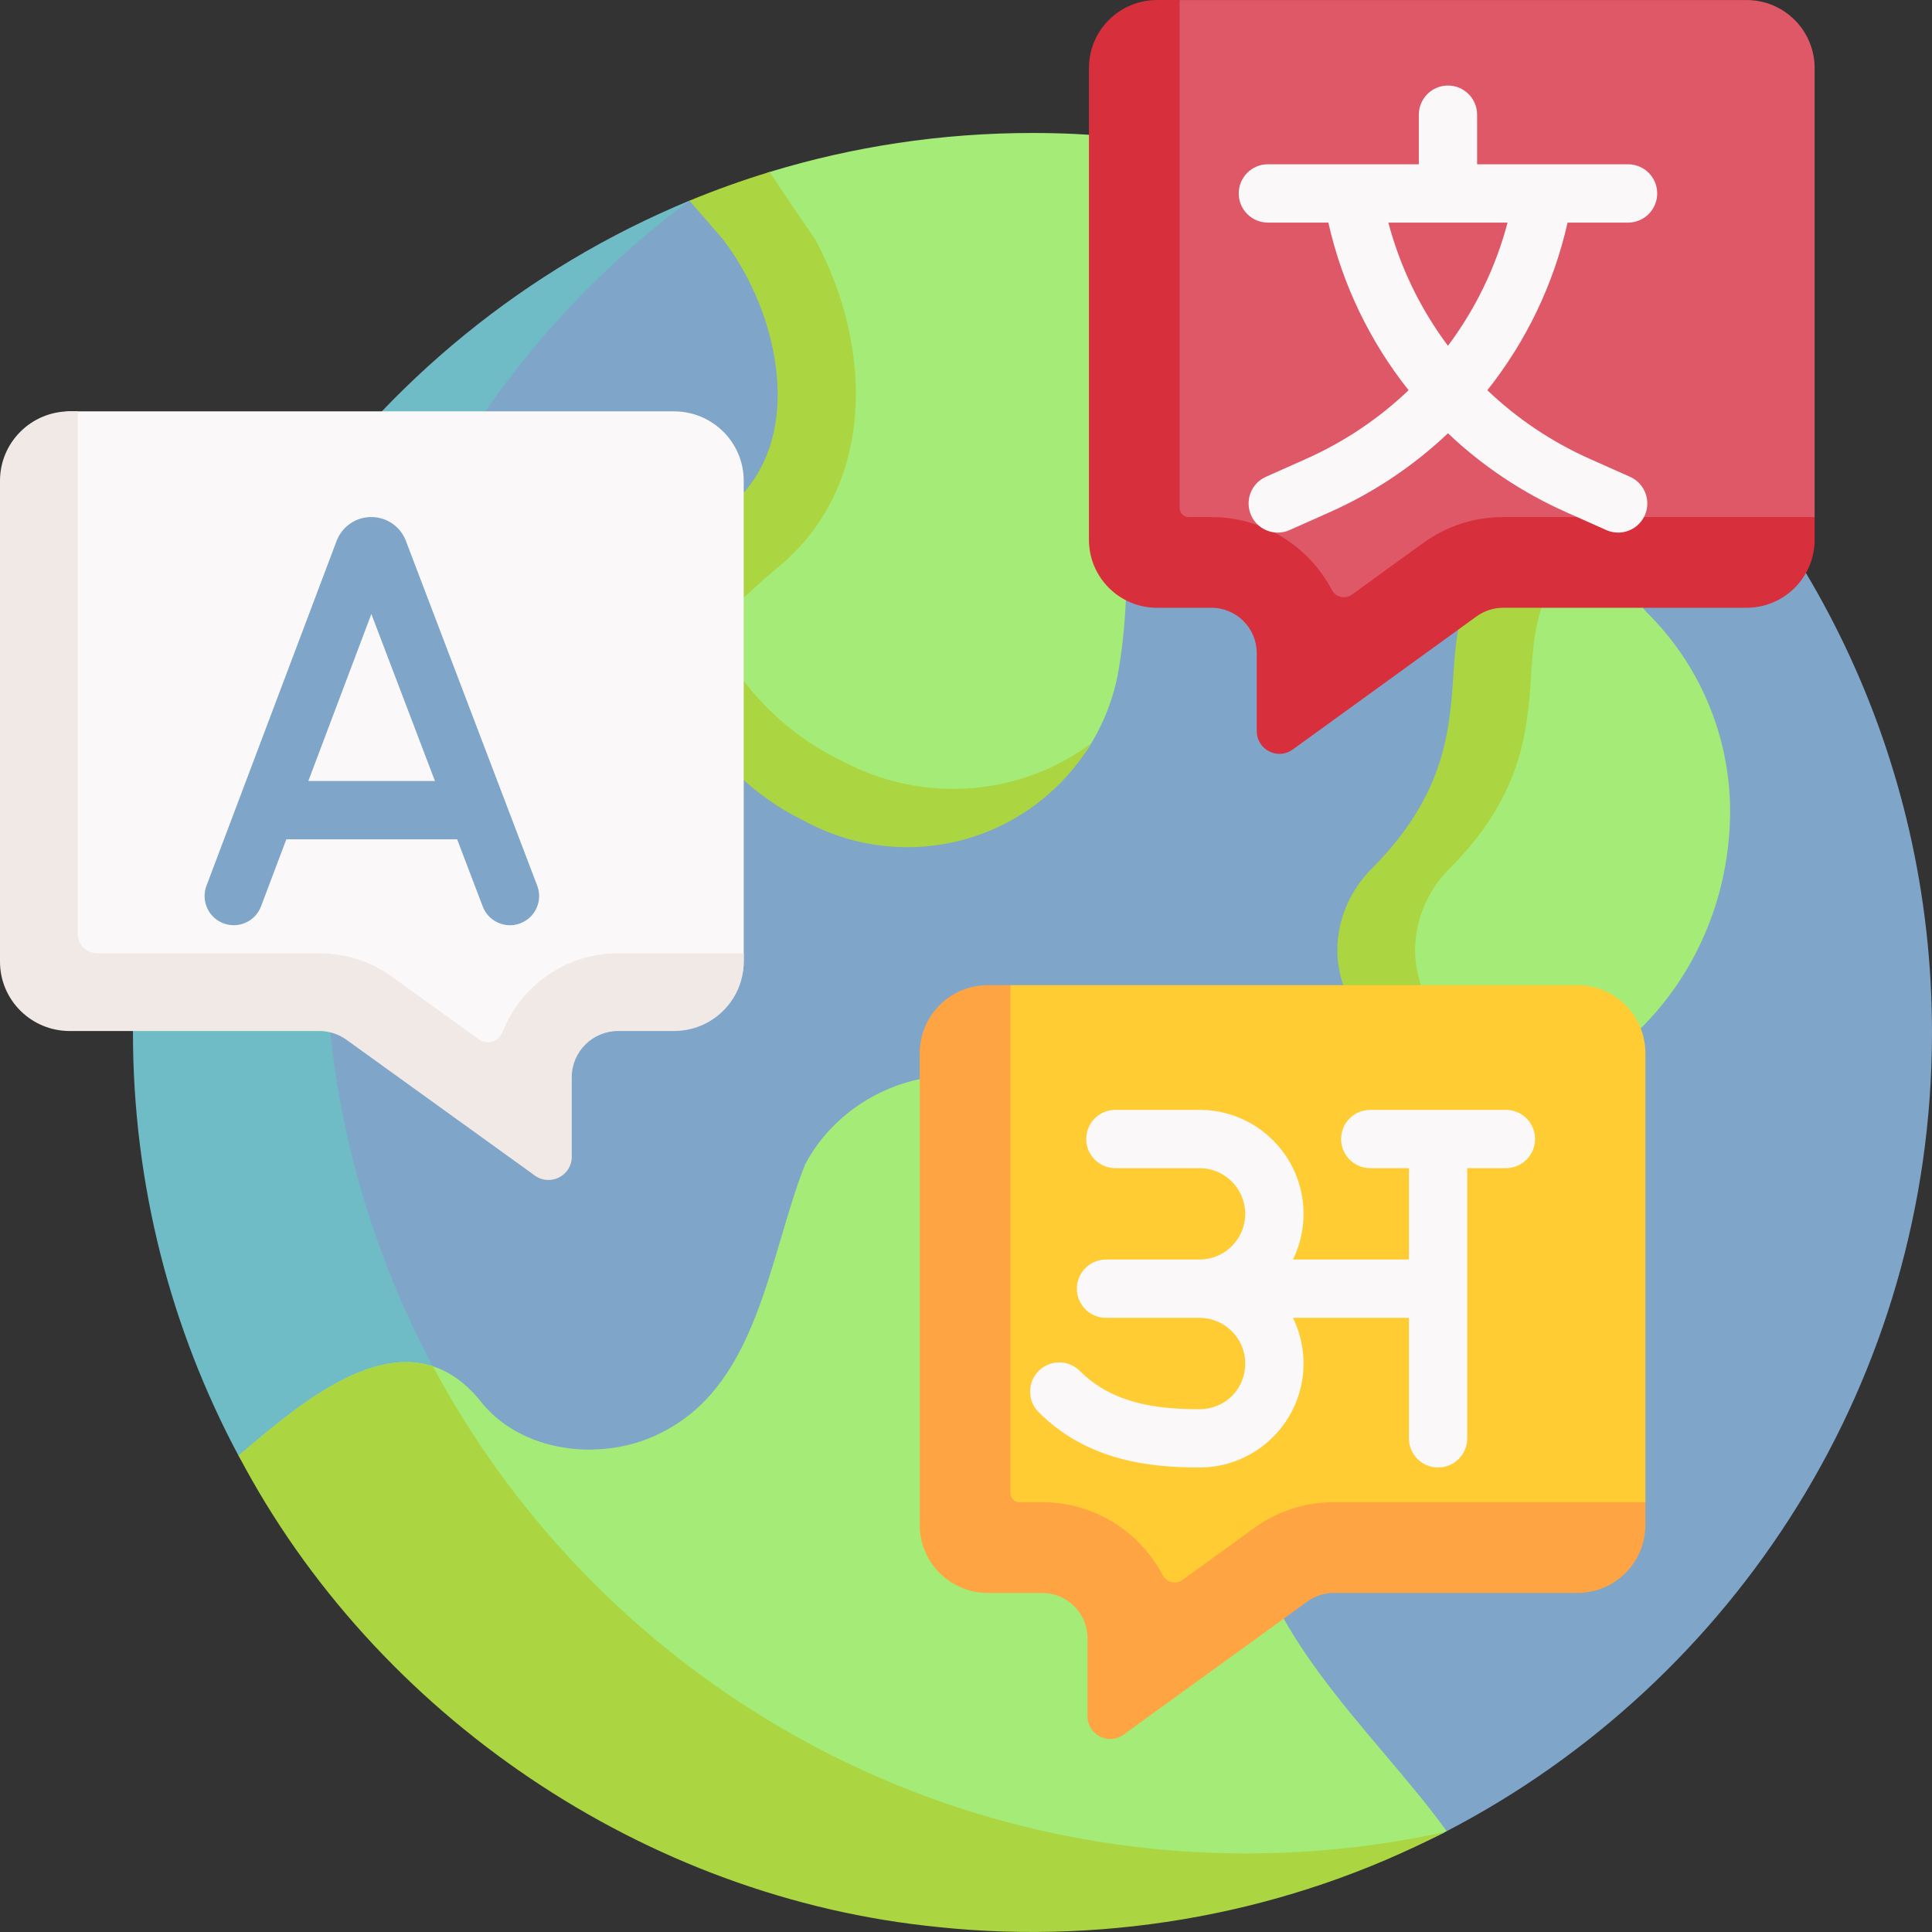 <svg width="98" height="98" viewBox="0 0 98 98" fill="none" xmlns="http://www.w3.org/2000/svg">
<rect x="0" y="0" width="98" height="98" fill="#333333" stroke="none"/>
<path d="M98 52.373C98 38.381 91.702 25.86 81.785 17.49C73.843 10.786 51.53 10.018 51.53 10.018L35.359 10.112C35.238 10.162 35.093 10.127 34.973 10.179C19.123 17.057 8.838 33.354 8.838 52.298C8.838 77.498 27.626 94.645 52.825 94.645C60.402 94.645 67.093 96.155 73.381 92.888C88.009 85.287 98 69.997 98 52.373Z" fill="#7FA5C9"/>
<path d="M81.786 17.49C77.146 20.524 72.165 23.535 70.298 23.943C65.173 25.442 58.502 22.267 57.132 29.825C57.092 31.285 56.964 32.671 56.745 33.964C56.501 35.408 55.965 36.766 55.186 37.973C54.407 39.18 52.334 39.532 51.127 40.36C47.804 42.643 45.105 42.78 41.528 40.917C41.437 40.87 41.345 40.82 41.252 40.771C35.293 37.851 31.792 31.135 37.97 26.227C42.03 22.875 41.416 16.962 38.579 13.267L36.871 11.291C38.197 10.743 37.657 9.146 39.042 8.723C43.259 7.437 47.735 6.745 52.372 6.745C63.58 6.745 73.843 10.785 81.786 17.49Z" fill="#A5EB78"/>
<path d="M87.76 41.079C87.734 37.312 86.213 33.708 83.531 31.062C81.243 28.444 80.451 26.884 77.306 29.774C74.325 33.482 77.265 38.084 70.929 44.408C69.807 45.55 69.177 47.114 69.241 48.716C69.238 48.716 69.239 48.433 69.237 48.433C69.465 52.403 72.177 55.604 76.042 55.604C81.007 55.603 87.76 49.775 87.76 41.079Z" fill="#A5EB78"/>
<path d="M73.474 44.113C72.352 45.257 71.721 46.821 71.784 48.424C71.783 48.422 71.783 48.42 71.781 48.42C71.97 51.707 74.819 54.473 77.988 55.329C77.323 55.51 76.669 55.603 76.042 55.603C72.177 55.603 68.066 52.391 67.837 48.42C67.839 48.42 67.839 48.422 67.841 48.424C67.778 46.821 68.409 45.257 69.531 44.113C75.866 37.791 72.195 32.852 75.176 29.145C76.972 27.493 78.698 27.501 80.271 28.299C79.891 28.51 79.508 28.788 79.12 29.145C76.138 32.852 79.81 37.791 73.474 44.113Z" fill="#ABD641"/>
<path d="M92.046 3.453V26.229L90.594 27.607C90.594 29.513 88.428 29.8 86.522 29.8L76.105 29.721C75.62 29.721 75.148 29.875 74.755 30.159L66.159 36.128C65.398 36.679 64.334 36.135 64.334 35.196L65.141 32.325C65.141 31.055 64.111 30.025 62.84 30.025H60.08C58.174 30.025 56.629 28.48 56.629 26.574L56.213 5.208C56.213 3.302 56.97 1.292 58.876 1.292L59.837 0.002H88.595C90.501 0.002 92.046 1.547 92.046 3.453Z" fill="#DF5867"/>
<path d="M92.046 26.228V27.378C92.046 29.284 90.501 30.829 88.595 30.829H76.245C75.76 30.829 75.288 30.984 74.897 31.267L65.573 38.019C64.814 38.571 63.748 38.028 63.748 37.087V33.13C63.748 31.859 62.718 30.829 61.448 30.829H58.687C56.781 30.829 55.236 29.285 55.236 27.378V3.452C55.236 1.547 56.781 0.001 58.687 0.001H59.837V25.768C59.837 26.022 60.043 26.228 60.297 26.228H61.448C64.096 26.228 66.399 27.726 67.556 29.92C67.754 30.294 68.232 30.413 68.574 30.164L72.196 27.539C73.381 26.681 74.782 26.228 76.245 26.228H92.046Z" fill="#D82F3C"/>
<path d="M63.217 94.014C37.413 94.014 16.494 73.156 16.494 47.428C16.494 32.105 23.52 18.67 34.974 10.179C18.405 17.018 6.744 33.334 6.744 52.373C6.744 60.132 8.68 67.438 12.096 73.835C12.096 73.835 22.939 82.422 28.422 86.457C35.985 92.024 50.682 95.615 50.682 95.615C50.682 95.615 67.034 96.169 73.305 92.924C70.055 93.638 66.681 94.014 63.217 94.014Z" fill="#6FBBC6"/>
<path d="M73.379 92.883C69.712 87.776 62.969 82.146 63.259 75.365C63.357 73.053 63.052 70.734 62.291 68.548C62.279 68.518 62.27 68.489 62.26 68.46C61.875 67.377 61.297 66.376 60.577 65.483C58.59 63.014 54.349 56.573 52.276 55.67C48.317 53.221 42.956 55.045 40.838 59.065C39 63.716 38.493 70.089 33.69 72.597C30.819 74.154 26.681 73.805 24.497 71.227C20.708 66.305 15.402 71.064 12.101 73.833C13.412 76.284 18.766 78.081 20.497 80.255C27.68 89.279 34.074 92.757 44.6 94.646C54.39 96.422 64.437 97.527 73.272 92.937C73.308 92.918 73.343 92.901 73.379 92.883Z" fill="#A5EB78"/>
<path d="M73.287 92.928C65.443 97.009 56.386 98.673 47.598 97.751V97.749C32.746 96.297 19.04 87.032 12.101 73.833C14.712 71.642 18.579 68.205 21.956 69.303C29.814 84.007 45.344 94.014 63.217 94.014C66.676 94.014 70.043 93.64 73.287 92.928Z" fill="#ABD641"/>
<path d="M83.463 53.424V76.2L82.011 77.577C82.011 79.483 79.845 79.77 77.939 79.77L67.522 79.692C67.037 79.692 66.565 79.845 66.172 80.129L57.576 86.098C56.816 86.649 55.751 86.106 55.751 85.167L56.558 82.296C56.558 81.025 55.528 79.995 54.257 79.995H51.497C49.591 79.995 48.046 78.451 48.046 76.544L47.63 55.179C47.63 53.273 48.387 51.263 50.292 51.263L51.254 49.973H80.012C81.918 49.973 83.463 51.518 83.463 53.424Z" fill="#FFCC33"/>
<path d="M83.463 76.199V77.35C83.463 79.256 81.918 80.801 80.012 80.801H67.662C67.177 80.801 66.705 80.955 66.314 81.238L56.99 87.99C56.23 88.542 55.165 87.999 55.165 87.058V83.101C55.165 81.831 54.135 80.801 52.865 80.801H50.104C48.198 80.801 46.653 79.256 46.653 77.35V53.424C46.653 51.518 48.198 49.973 50.104 49.973H51.254V75.739C51.254 75.994 51.46 76.199 51.714 76.199H52.865C55.513 76.199 57.816 77.697 58.973 79.892C59.17 80.266 59.649 80.384 59.991 80.136L63.613 77.511C64.798 76.653 66.199 76.199 67.662 76.199H83.463Z" fill="#FFA442"/>
<path d="M82.582 11.291C83.399 11.291 84.061 10.629 84.061 9.812C84.061 8.995 83.399 8.333 82.582 8.333H74.926V5.818C74.926 5.002 74.264 4.339 73.447 4.339C72.631 4.339 71.969 5.002 71.969 5.818V8.333H64.313C63.496 8.333 62.834 8.995 62.834 9.812C62.834 10.629 63.496 11.291 64.313 11.291H67.379C68.089 14.438 69.494 17.332 71.45 19.794C69.953 21.223 68.202 22.407 66.249 23.278L64.212 24.186C63.466 24.518 63.13 25.393 63.463 26.139C63.708 26.689 64.248 27.016 64.814 27.016C65.016 27.016 65.22 26.975 65.415 26.887L67.453 25.98C69.701 24.978 71.719 23.618 73.447 21.978C75.176 23.618 77.194 24.978 79.442 25.98L81.479 26.887C81.675 26.975 81.879 27.016 82.08 27.016C82.646 27.016 83.187 26.689 83.432 26.139C83.764 25.393 83.429 24.518 82.683 24.186L80.645 23.278C78.693 22.408 76.942 21.223 75.445 19.794C77.401 17.332 78.805 14.438 79.515 11.291H82.582ZM73.447 17.54C72.062 15.689 71.028 13.574 70.424 11.291H76.471C75.867 13.574 74.833 15.689 73.447 17.54Z" fill="#FAF8F8"/>
<path d="M76.386 56.297H69.506C68.689 56.297 68.027 56.959 68.027 57.776C68.027 58.593 68.689 59.255 69.506 59.255H71.467V63.889H65.584C65.928 63.189 66.122 62.403 66.122 61.572C66.122 58.663 63.755 56.297 60.847 56.297H56.577C55.76 56.297 55.098 56.959 55.098 57.776C55.098 58.593 55.76 59.255 56.577 59.255H60.847C62.124 59.255 63.164 60.294 63.164 61.572C63.164 62.849 62.124 63.889 60.847 63.889H56.102C55.285 63.889 54.623 64.551 54.623 65.368C54.623 66.184 55.285 66.847 56.102 66.847H60.847C62.124 66.847 63.164 67.886 63.164 69.163C63.164 70.463 62.146 71.48 60.847 71.48C58.804 71.48 56.484 71.25 54.776 69.541C54.198 68.964 53.261 68.964 52.684 69.541C52.107 70.119 52.107 71.055 52.684 71.632C55.171 74.119 58.353 74.438 60.847 74.438C63.755 74.438 66.122 72.072 66.122 69.163C66.122 68.333 65.928 67.546 65.584 66.847H71.467V72.959C71.467 73.776 72.129 74.438 72.946 74.438C73.763 74.438 74.425 73.776 74.425 72.959V59.255H76.386C77.203 59.255 77.865 58.593 77.865 57.776C77.865 56.959 77.203 56.297 76.386 56.297Z" fill="#FAF8F8"/>
<path d="M39.468 28.774L39.411 28.822C38.65 29.427 36.008 31.846 34.134 33.921C33.381 31.076 34.036 28.055 36.958 25.734C41.018 22.382 39.519 15.851 36.682 12.156L34.973 10.179C36.298 9.631 37.656 9.145 39.042 8.723C40.269 10.586 41.359 12.156 41.359 12.156C44.299 17.632 44.431 24.679 39.468 28.774Z" fill="#ABD641"/>
<path d="M55.351 37.705C55.298 37.795 55.243 37.884 55.186 37.973C54.407 39.18 53.389 40.233 52.183 41.061C48.86 43.344 44.552 43.601 40.975 41.737C40.884 41.69 40.791 41.641 40.699 41.591C35.091 38.843 31.256 31.572 35.97 26.635C34.47 31.166 38.013 36.398 42.783 38.633C42.88 38.683 42.976 38.732 43.071 38.779C46.809 40.643 51.313 40.386 54.785 38.103C54.979 37.977 55.168 37.845 55.351 37.705Z" fill="#ABD641"/>
<path d="M47.099 97.695C47.112 97.696 47.125 97.698 47.137 97.699C47.125 97.698 47.112 97.696 47.099 97.695Z" fill="#7FA5C9"/>
<path d="M32.956 93.67C33.001 93.691 33.046 93.712 33.091 93.733C33.046 93.712 33.001 93.691 32.956 93.67Z" fill="#7FA5C9"/>
<path d="M73.305 92.924C72.49 93.346 71.664 93.742 70.822 94.113C71.65 93.746 72.467 93.354 73.271 92.936C73.277 92.934 73.281 92.93 73.287 92.928C73.293 92.926 73.299 92.926 73.305 92.924Z" fill="#7FA5C9"/>
<path d="M1.588 27.016L1.877 46.86C1.877 48.803 3.461 50.378 5.414 50.378L16.516 50.741C17.013 50.741 17.497 50.897 17.899 51.187L25.477 57.593C26.256 58.155 27.347 57.601 27.347 56.643L27.826 53.546C27.826 52.251 28.881 51.201 30.184 51.201L33.848 51.187C35.801 51.187 37.725 50.723 37.725 48.78V24.384C37.725 22.441 36.141 20.866 34.188 20.866H3.537C1.583 20.866 1.588 25.073 1.588 27.016Z" fill="#FAF8F8"/>
<path d="M20.586 27.429C20.582 27.418 20.578 27.407 20.573 27.395C20.283 26.686 19.6 26.227 18.834 26.227H18.832C18.067 26.227 17.384 26.684 17.093 27.392C17.087 27.405 17.082 27.419 17.076 27.433L10.473 44.93C10.185 45.694 10.571 46.547 11.335 46.836C12.099 47.124 12.953 46.738 13.241 45.974L14.524 42.573H23.189L24.486 45.979C24.711 46.569 25.273 46.932 25.868 46.932C26.043 46.932 26.221 46.9 26.394 46.834C27.158 46.544 27.541 45.689 27.25 44.926L20.586 27.429ZM15.64 39.616L18.837 31.145L22.063 39.616H15.64Z" fill="#7FA5C9"/>
<path d="M37.725 48.355V48.781C37.725 50.723 36.142 52.298 34.188 52.298H31.358C30.057 52.298 29.002 53.349 29.002 54.645V58.681C29.002 59.637 27.909 60.191 27.13 59.63L17.577 52.744C17.175 52.454 16.69 52.298 16.193 52.298H3.537C1.583 52.298 0 50.723 0 48.781V24.385C0 22.441 1.583 20.865 3.537 20.865H3.944V47.369C3.944 47.913 4.385 48.355 4.93 48.355H16.193C17.518 48.355 18.809 48.773 19.882 49.546L24.289 52.722C24.711 53.026 25.299 52.841 25.488 52.358C26.407 50.017 28.692 48.355 31.358 48.355H37.725Z" fill="#F0E9E6"/>
</svg>
